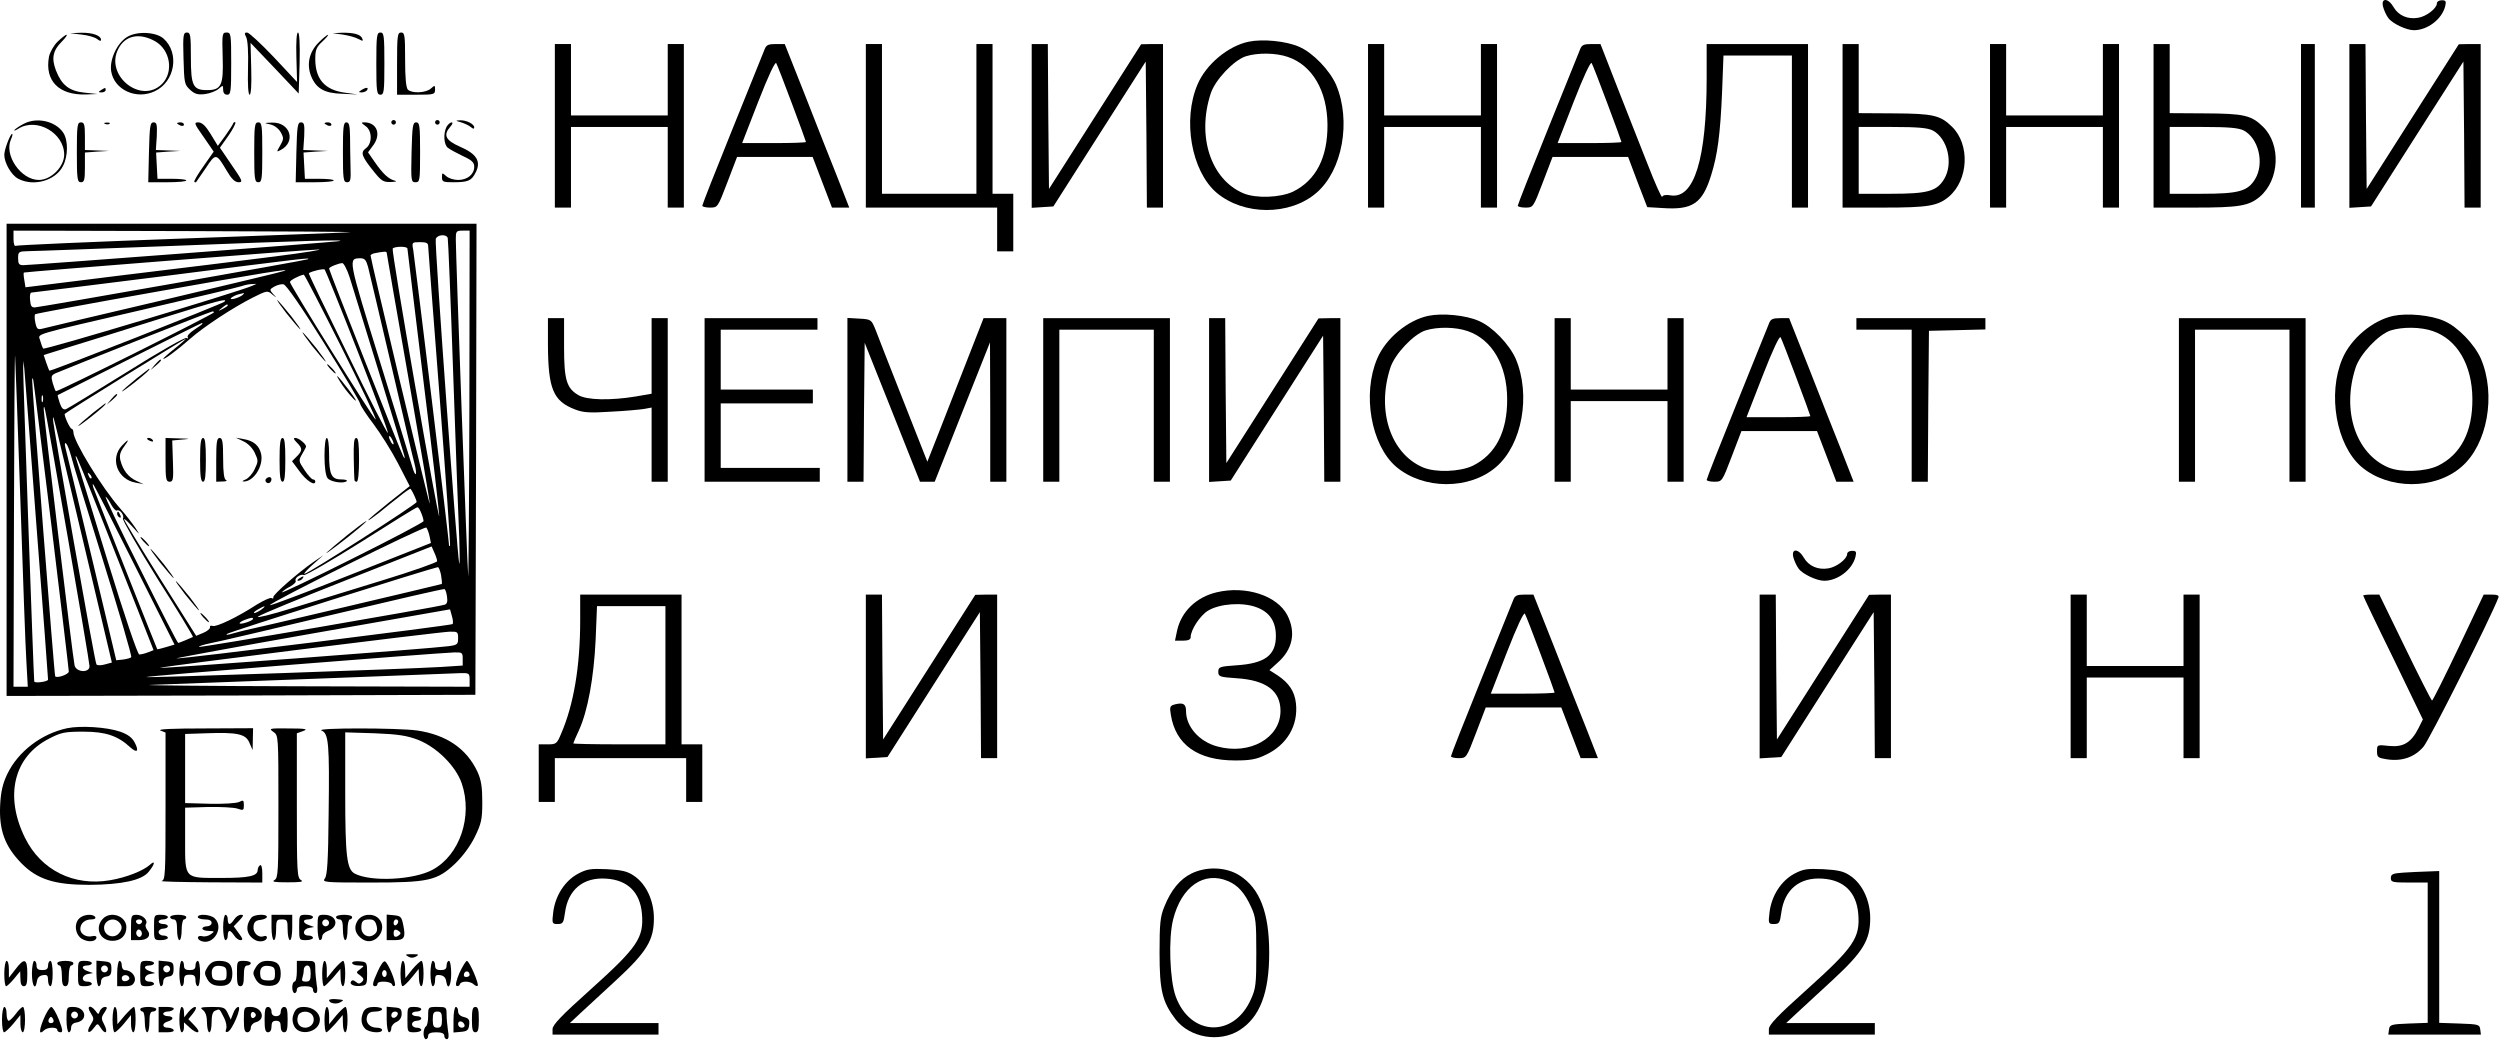 <svg width="1447" height="602" viewBox="0 0 1447 602" fill="none" xmlns="http://www.w3.org/2000/svg">
<path d="M1379.28 3.754C1379.82 5.887 1381.15 8.821 1382.35 10.421C1384.62 13.621 1392.88 17.487 1397.15 17.487C1405.02 17.487 1413.42 11.087 1415.28 3.621C1415.95 0.687 1415.68 0.154 1413.28 0.154C1411.68 0.154 1410.48 0.954 1410.48 1.887C1410.48 4.821 1404.48 9.487 1399.68 10.287C1393.55 11.354 1388.22 8.954 1385.42 4.154C1382.35 -1.179 1378.08 -1.446 1379.28 3.754Z" fill="black"/>
<path d="M47.282 20.021C51.015 20.421 55.149 21.621 56.349 22.687C57.682 23.754 58.482 23.887 58.482 23.087C58.482 20.554 53.549 18.821 46.882 18.954L40.482 19.221L47.282 20.021Z" fill="black"/>
<path d="M73.415 21.487C67.682 25.087 63.282 34.687 64.349 41.221C66.082 52.021 78.882 57.887 89.549 52.821C101.282 47.354 104.082 30.687 94.615 22.287C90.215 18.421 79.015 17.887 73.415 21.487ZM89.815 23.887C98.615 28.954 100.615 41.621 93.815 48.554C81.682 60.687 60.482 43.621 68.482 28.287C72.482 20.421 80.749 18.821 89.815 23.887Z" fill="black"/>
<path d="M106.215 33.754C106.615 48.154 106.749 48.954 110.082 52.021C112.882 54.554 114.615 54.954 118.882 54.421C121.682 54.021 125.149 52.687 126.615 51.354C129.015 49.221 129.149 49.221 129.149 51.887C129.149 53.754 129.949 54.821 131.549 54.821C133.549 54.821 133.815 53.087 133.815 36.821C133.815 19.754 133.682 18.821 131.149 18.821C128.615 18.821 128.482 19.621 128.882 32.954C129.415 49.487 128.082 52.154 119.815 52.154C111.682 52.154 110.482 49.621 110.482 33.087C110.482 20.421 110.215 18.821 108.215 18.821C106.082 18.821 105.815 20.287 106.215 33.754Z" fill="black"/>
<path d="M142.482 21.487C143.416 23.221 143.816 30.287 143.549 39.487C143.282 49.087 143.682 54.821 144.482 54.821C145.282 54.821 145.682 49.221 145.416 39.887L145.016 24.821L159.016 39.487L172.882 54.154L173.416 36.421C173.682 25.354 173.282 18.821 172.482 18.821C171.682 18.821 171.282 24.154 171.549 33.087L171.949 47.487L158.482 33.087C151.016 25.221 144.082 18.821 143.016 18.821C141.416 18.821 141.416 19.354 142.482 21.487Z" fill="black"/>
<path d="M198.482 20.021C201.815 20.554 205.815 21.621 207.415 22.554C209.949 23.887 210.349 23.887 209.682 22.287C208.749 19.887 204.749 18.821 197.815 18.954L192.482 19.221L198.482 20.021Z" fill="black"/>
<path d="M217.815 36.821C217.815 53.087 218.082 54.821 220.215 54.821C222.215 54.821 222.482 53.087 222.482 36.821C222.482 20.554 222.215 18.821 220.215 18.821C218.082 18.821 217.815 20.554 217.815 36.821Z" fill="black"/>
<path d="M229.815 36.821V54.821H240.882C251.149 54.821 251.815 54.687 251.815 51.887C251.815 49.221 251.682 49.221 249.415 51.221C246.482 53.887 238.349 54.154 236.082 51.887C235.015 50.821 234.482 44.954 234.482 34.554C234.482 20.421 234.215 18.821 232.215 18.821C230.082 18.821 229.815 20.554 229.815 36.821Z" fill="black"/>
<path d="M33.282 24.154C31.015 26.421 28.882 30.287 28.349 32.821C25.816 46.687 33.949 55.087 49.549 54.687L56.482 54.421L48.882 53.621C39.949 52.687 35.682 49.221 32.349 40.687C29.682 33.621 30.616 29.221 35.816 24.021C37.949 21.887 39.149 20.154 38.482 20.154C37.816 20.154 35.549 22.021 33.282 24.154Z" fill="black"/>
<path d="M184.482 24.554C179.015 30.021 177.415 36.954 179.949 43.754C182.882 51.221 187.682 54.021 198.215 54.287L207.149 54.687L199.415 53.621C187.949 52.021 182.482 45.754 182.482 34.154C182.482 28.821 183.149 27.221 186.615 24.021C188.882 21.887 190.349 20.154 189.815 20.154C189.282 20.154 186.882 22.154 184.482 24.554Z" fill="black"/>
<path d="M722.616 24.154C710.749 26.687 698.082 37.221 693.149 48.821C684.349 69.354 689.549 98.954 704.082 111.487C719.816 124.821 746.482 124.954 761.949 111.621C777.016 98.687 782.216 70.021 773.282 48.954C769.549 40.554 759.816 30.421 751.949 27.087C744.482 23.754 730.882 22.421 722.616 24.154ZM745.416 32.954C759.549 37.754 768.216 52.554 768.349 72.154C768.482 91.221 761.682 104.421 748.349 110.954C740.882 114.421 727.016 114.954 719.682 111.887C700.882 103.887 692.616 79.087 700.749 54.154C703.282 46.287 714.082 34.821 721.149 32.554C728.082 30.421 738.482 30.554 745.416 32.954Z" fill="black"/>
<path d="M321.149 72.821V120.154H325.816H330.482V96.821V73.487H358.482H386.482V96.821V120.154H391.149H395.816V72.821V25.487H391.149H386.482V46.154V66.821H358.482H330.482V46.154V25.487H325.816H321.149V72.821Z" fill="black"/>
<path d="M442.615 28.421C441.949 30.154 433.549 50.954 423.949 74.687C414.349 98.421 406.482 118.421 406.482 119.087C406.482 119.621 408.482 120.154 410.882 120.154C415.415 120.154 415.415 120.154 421.015 105.487L426.615 90.821H448.482H470.349L475.949 105.487L481.549 120.154H486.615H491.549L484.615 102.421C480.749 92.821 472.349 71.487 465.949 55.087L454.215 25.487H449.015C444.749 25.487 443.549 26.021 442.615 28.421ZM458.349 59.887C462.882 71.887 466.482 81.887 466.482 82.154C466.482 82.554 458.215 82.821 447.949 82.821H429.549L438.882 58.821C444.749 43.754 448.749 35.354 449.282 36.554C449.815 37.487 453.949 48.021 458.349 59.887Z" fill="black"/>
<path d="M501.149 72.821V120.154H539.149H577.149V132.821V145.487H581.816H586.482V128.821V112.154H580.482H574.482V68.821V25.487H569.816H565.149V68.821V112.154H537.816H510.482V68.821V25.487H505.816H501.149V72.821Z" fill="black"/>
<path d="M597.149 72.954V120.287L603.416 119.887L609.682 119.487L636.349 77.621L663.149 35.621L663.549 77.887L663.816 120.154H668.482H673.149V72.821V25.487H666.882L660.482 25.621L633.816 67.487L607.149 109.354L606.749 67.487L606.482 25.487H601.816H597.149V72.954Z" fill="black"/>
<path d="M791.815 72.821V120.154H796.482H801.149V96.821V73.487H829.149H857.149V96.821V120.154H861.815H866.482V72.821V25.487H861.815H857.149V46.154V66.821H829.149H801.149V46.154V25.487H796.482H791.815V72.821Z" fill="black"/>
<path d="M914.615 28.421C913.949 30.154 905.549 50.954 895.949 74.687C886.349 98.421 878.482 118.421 878.482 119.087C878.482 119.621 880.482 120.154 882.882 120.154C887.415 120.154 887.415 120.154 893.015 105.487L898.615 90.821H920.482H942.349L947.815 105.354L953.415 119.887L962.349 120.421C979.682 121.621 985.282 117.754 990.349 101.621C994.082 89.754 995.682 78.154 996.749 53.087L997.549 32.154H1017.42H1037.15V76.154V120.154H1041.82H1046.48V72.821V25.487H1017.15H987.815V45.087C987.815 92.021 980.615 115.221 967.015 113.087C964.215 112.554 962.482 112.954 962.082 113.887C961.815 114.821 957.949 106.154 953.549 94.821C949.015 83.487 941.149 63.221 935.815 49.754L926.349 25.487H921.015C916.749 25.487 915.549 26.021 914.615 28.421ZM930.349 59.887C934.882 71.887 938.482 81.887 938.482 82.154C938.482 82.554 930.215 82.821 919.949 82.821H901.549L910.882 58.821C916.749 43.754 920.749 35.354 921.282 36.554C921.815 37.487 925.949 48.021 930.349 59.887Z" fill="black"/>
<path d="M1066.48 72.821V120.154H1090.22C1115.95 120.154 1121.55 119.221 1127.95 113.887C1139.42 104.154 1140.35 83.621 1129.82 73.354C1123.02 66.687 1118.88 65.754 1096.22 65.621L1075.82 65.487V45.487V25.487H1071.15H1066.48V72.821ZM1118.62 75.487C1127.28 80.021 1130.75 94.554 1125.28 103.621C1121.02 110.687 1115.82 112.154 1094.62 112.154H1075.82V92.821V73.487H1095.15C1110.08 73.487 1115.55 74.021 1118.62 75.487Z" fill="black"/>
<path d="M1151.82 72.821V120.154H1156.48H1161.15V96.821V73.487H1189.15H1217.15V96.821V120.154H1221.82H1226.48V72.821V25.487H1221.82H1217.15V46.154V66.821H1189.15H1161.15V46.154V25.487H1156.48H1151.82V72.821Z" fill="black"/>
<path d="M1246.48 72.821V120.154H1270.22C1295.95 120.154 1301.55 119.221 1307.95 113.887C1319.42 104.154 1320.35 83.621 1309.82 73.354C1303.02 66.687 1298.88 65.754 1276.22 65.621L1255.82 65.487V45.487V25.487H1251.15H1246.48V72.821ZM1298.62 75.487C1307.28 80.021 1310.75 94.554 1305.28 103.621C1301.02 110.687 1295.82 112.154 1274.62 112.154H1255.82V92.821V73.487H1275.15C1290.08 73.487 1295.55 74.021 1298.62 75.487Z" fill="black"/>
<path d="M1331.82 72.821V120.154H1335.82H1339.82V72.821V25.487H1335.82H1331.82V72.821Z" fill="black"/>
<path d="M1359.82 72.954V120.287L1366.08 119.887L1372.35 119.487L1399.02 77.621L1425.82 35.621L1426.22 77.887L1426.48 120.154H1431.15H1435.82V72.821V25.487H1429.55L1423.15 25.621L1396.48 67.487L1369.82 109.354L1369.42 67.487L1369.15 25.487H1364.48H1359.82V72.954Z" fill="black"/>
<path d="M58.482 52.154C56.749 53.221 56.882 53.487 58.882 53.487C60.082 53.487 61.149 52.821 61.149 52.154C61.149 50.554 61.015 50.554 58.482 52.154Z" fill="black"/>
<path d="M209.149 52.154C207.415 53.221 207.415 53.487 209.415 53.487C210.615 53.487 212.082 52.821 212.482 52.154C213.549 50.421 211.815 50.421 209.149 52.154Z" fill="black"/>
<path d="M13.815 71.621C11.682 72.687 9.282 74.287 8.482 75.087C7.815 76.021 8.749 75.621 10.749 74.421C21.282 67.887 37.149 76.954 37.149 89.487C37.149 96.554 29.549 104.154 22.482 104.154C12.082 104.154 2.215 89.754 6.349 80.687C7.149 78.954 7.415 77.487 7.015 77.487C5.949 77.487 2.482 86.554 2.482 89.621C2.482 94.287 6.615 101.487 10.615 103.487C19.549 108.154 32.215 104.554 36.482 96.021C39.415 90.421 39.549 81.221 36.615 76.821C32.215 70.154 21.415 67.621 13.815 71.621Z" fill="black"/>
<path d="M226.482 70.821C226.482 71.487 227.149 72.154 227.815 72.154C228.615 72.154 229.149 71.487 229.149 70.821C229.149 70.021 228.615 69.487 227.815 69.487C227.149 69.487 226.482 70.021 226.482 70.821Z" fill="black"/>
<path d="M251.815 70.821C251.815 71.487 252.482 72.154 253.149 72.154C253.949 72.154 254.482 71.487 254.482 70.821C254.482 70.021 253.949 69.487 253.149 69.487C252.482 69.487 251.815 70.021 251.815 70.821Z" fill="black"/>
<path d="M266.882 70.821C269.015 71.487 271.549 72.687 272.615 73.621C273.815 74.687 274.482 74.687 274.482 73.754C274.482 71.754 269.949 69.487 266.215 69.621C263.415 69.754 263.549 69.887 266.882 70.821Z" fill="black"/>
<path d="M44.482 88.154C44.482 103.754 44.749 105.487 46.882 105.487C48.749 105.487 49.149 104.154 49.149 96.954V88.287L56.215 87.754L63.149 87.354L56.215 87.087L49.149 86.821V78.821C49.149 72.154 48.749 70.821 46.882 70.821C44.749 70.821 44.482 72.554 44.482 88.154Z" fill="black"/>
<path d="M60.882 71.754C61.815 72.154 63.015 72.021 63.415 71.621C63.949 71.221 63.149 70.821 61.682 70.954C60.215 70.954 59.815 71.354 60.882 71.754Z" fill="black"/>
<path d="M86.215 88.154L85.815 105.487H96.882C102.882 105.487 107.815 105.087 107.815 104.421C107.815 103.887 104.082 103.487 99.549 103.487H91.149L90.749 95.887L90.349 88.287L97.415 87.754L104.482 87.354L97.415 87.087L90.215 86.821L90.749 78.821C91.015 72.021 90.749 70.821 88.882 70.821C86.882 70.821 86.615 72.954 86.215 88.154Z" fill="black"/>
<path d="M102.482 71.354C102.482 71.621 103.415 72.154 104.482 72.687C105.549 73.087 106.482 72.821 106.482 72.154C106.482 71.354 105.549 70.821 104.482 70.821C103.415 70.821 102.482 71.087 102.482 71.354Z" fill="black"/>
<path d="M117.815 79.221L123.682 87.754L117.815 96.154C114.482 100.821 112.082 104.954 112.482 105.221C112.882 105.621 113.282 105.621 113.549 105.354C113.815 105.087 116.215 101.354 119.149 97.221C124.882 88.554 125.149 88.554 131.149 98.687C133.949 103.487 135.949 105.487 138.082 105.487C140.749 105.487 140.349 104.554 134.082 95.487L127.282 85.487L132.215 78.554C134.882 74.687 136.615 71.221 136.215 70.821C135.815 70.421 135.149 70.821 134.882 71.621C134.615 72.421 132.482 75.621 130.215 78.821L126.082 84.421L121.949 77.621C119.015 72.821 117.015 70.954 114.882 70.821C112.082 70.821 112.349 71.487 117.815 79.221Z" fill="black"/>
<path d="M147.149 88.154C147.149 103.754 147.416 105.487 149.549 105.487C151.549 105.487 151.816 103.754 151.816 88.154C151.816 72.554 151.549 70.821 149.549 70.821C147.416 70.821 147.149 72.554 147.149 88.154Z" fill="black"/>
<path d="M156.482 72.021C158.749 72.554 161.149 74.287 162.482 76.554C164.349 79.887 164.216 80.554 162.216 84.154C159.949 88.021 159.949 88.154 162.482 86.821C171.549 82.021 167.949 70.687 157.549 70.954C152.749 71.087 152.616 71.221 156.482 72.021Z" fill="black"/>
<path d="M171.549 88.154L171.149 105.487H182.216C188.216 105.487 193.149 105.087 193.149 104.421C193.149 103.887 189.416 103.487 184.882 103.487H176.482L176.082 95.887L175.682 88.287L182.749 87.754L189.816 87.354L182.749 87.087L175.549 86.821L176.082 78.821C176.349 72.021 176.082 70.821 174.216 70.821C172.216 70.821 171.949 72.954 171.549 88.154Z" fill="black"/>
<path d="M187.815 71.354C187.815 71.621 188.749 72.154 189.815 72.687C190.882 73.087 191.815 72.821 191.815 72.154C191.815 71.354 190.882 70.821 189.815 70.821C188.749 70.821 187.815 71.087 187.815 71.354Z" fill="black"/>
<path d="M198.482 88.154C198.482 103.754 198.749 105.487 200.882 105.487C202.882 105.487 203.149 104.287 202.882 96.421C202.749 91.487 202.615 83.754 202.615 79.087C202.482 72.687 202.082 70.821 200.482 70.821C198.749 70.821 198.482 73.621 198.482 88.154Z" fill="black"/>
<path d="M211.549 72.954C215.549 75.621 215.549 83.221 211.682 85.887C208.482 88.287 209.282 90.554 216.749 99.754C220.749 104.687 221.949 105.487 226.215 105.354C229.149 105.221 230.082 104.954 228.482 104.554C224.882 103.621 221.549 100.554 216.882 93.754L213.015 88.154L215.682 84.554C220.882 78.021 218.349 70.821 210.882 70.821C208.882 70.821 209.015 71.087 211.549 72.954Z" fill="black"/>
<path d="M238.215 88.154C237.815 104.687 237.949 105.487 240.482 105.487C243.015 105.487 243.149 104.554 243.149 88.154C243.149 72.687 242.882 70.821 240.882 70.821C238.882 70.821 238.615 72.954 238.215 88.154Z" fill="black"/>
<path d="M258.482 73.354C256.482 77.221 256.882 83.621 259.149 85.487C260.349 86.421 264.215 88.554 267.815 90.287C273.149 92.687 274.482 94.021 274.482 96.554C274.482 100.954 270.482 104.154 265.149 104.154C262.749 104.154 259.549 103.221 258.215 101.887C255.949 99.887 255.815 99.887 255.815 102.554C255.815 105.221 256.482 105.487 262.349 105.487C270.882 105.487 272.882 104.687 275.282 99.887C278.615 93.487 275.949 89.087 266.349 84.954C257.815 81.221 256.349 78.154 260.749 73.221C261.949 71.887 262.215 70.821 261.415 70.821C260.615 70.821 259.282 72.021 258.482 73.354Z" fill="black"/>
<path d="M3.815 266.154V402.821L139.549 402.554L275.149 402.154L275.549 265.754L275.815 129.487H139.815H3.815V266.154ZM202.482 134.421C199.149 134.687 154.615 136.287 103.282 138.154C52.082 140.021 9.682 141.887 9.015 142.287C8.349 142.687 7.815 140.821 7.815 138.287V133.487L108.215 133.754C163.282 133.887 205.815 134.154 202.482 134.421ZM271.682 235.087C271.549 291.087 271.149 335.354 271.015 333.487C270.482 330.154 263.815 147.487 263.815 138.421C263.815 133.887 264.082 133.487 267.815 133.487H271.815L271.682 235.087ZM259.149 137.754C259.415 138.687 260.882 174.554 262.349 217.487C263.815 260.421 265.415 302.687 265.815 311.487C266.082 320.287 266.215 326.821 265.815 326.154C264.749 323.487 251.415 140.421 252.215 138.287C253.149 135.754 258.349 135.354 259.149 137.754ZM195.815 139.621C191.282 140.287 17.282 153.487 13.415 153.487C11.015 153.487 10.482 152.687 10.482 149.487C10.482 145.621 10.749 145.487 16.882 145.354C20.349 145.354 58.215 143.887 101.149 142.287C174.349 139.354 203.549 138.554 195.815 139.621ZM247.815 142.421C247.815 143.754 250.882 183.221 254.482 230.021C258.082 276.954 260.749 315.621 260.482 316.021C260.082 316.287 259.815 315.754 259.815 314.687C259.815 312.154 240.082 150.154 239.149 144.421C238.349 140.287 238.482 140.154 243.149 140.154C246.749 140.154 247.815 140.687 247.815 142.421ZM235.815 143.887C235.815 144.421 240.082 179.087 245.149 220.954C250.349 262.687 254.349 297.621 254.215 298.687C253.949 299.754 247.682 265.621 240.215 222.821C232.749 180.021 226.882 144.554 227.282 143.887C228.215 142.554 235.815 142.421 235.815 143.887ZM159.149 148.421C142.349 150.554 102.882 155.487 71.549 159.221L14.749 166.287L14.082 162.154C13.682 160.021 13.549 158.021 13.815 157.754C14.215 157.354 178.349 144.421 184.482 144.421C187.415 144.421 176.082 146.287 159.149 148.421ZM223.815 146.287C223.815 146.821 229.549 179.621 236.482 219.221C243.415 258.821 249.015 291.487 248.749 291.621C248.349 292.021 214.482 149.887 214.482 147.887C214.482 147.354 215.815 146.687 217.549 146.421C222.482 145.487 223.815 145.487 223.815 146.287ZM178.349 150.021C177.815 150.554 25.682 177.354 20.482 177.887C18.349 178.154 17.682 177.221 17.415 173.754C17.149 171.487 17.415 169.487 18.082 169.354C18.615 169.354 53.949 164.954 96.482 159.621C177.149 149.354 179.282 149.087 178.349 150.021ZM213.015 154.421C213.682 157.221 219.815 182.821 226.482 211.487C233.149 240.021 239.149 265.754 239.949 268.554C240.749 271.487 241.015 274.021 240.615 274.421C240.349 274.821 239.415 273.087 238.749 270.554C238.082 268.154 229.549 240.421 219.815 208.954C201.149 148.687 201.415 149.621 208.749 149.487C211.015 149.487 211.949 150.554 213.015 154.421ZM202.349 160.421C205.682 170.954 233.015 259.887 233.949 263.487C234.482 265.621 234.349 265.754 233.415 264.154C232.082 262.021 190.482 156.687 190.482 155.487C190.482 154.554 195.815 152.421 198.082 152.287C198.882 152.154 200.882 155.887 202.349 160.421ZM207.015 203.354C217.015 228.954 224.882 250.154 224.482 250.554C224.082 250.954 213.549 230.421 201.149 204.821C188.615 179.354 178.482 158.421 178.749 158.154C180.215 156.954 187.282 155.354 187.949 156.021C188.349 156.421 197.015 177.754 207.015 203.354ZM164.482 156.821C163.815 157.221 132.882 164.554 95.815 173.354C58.749 182.021 26.882 189.621 24.882 190.154C21.815 190.954 21.282 190.554 20.482 186.821C19.949 184.554 19.949 182.287 20.349 181.887C20.749 181.487 52.349 175.621 90.749 168.821C152.882 157.754 169.015 155.221 164.482 156.821ZM197.549 200.821C209.015 223.887 218.082 242.821 217.415 242.821C216.349 242.687 167.815 164.954 167.815 163.221C167.815 162.287 172.749 159.621 175.815 158.954C176.215 158.821 185.949 177.754 197.549 200.821ZM145.815 165.487C138.349 168.821 25.815 202.687 25.015 201.754C24.615 201.221 23.815 199.221 23.282 197.221C22.349 192.821 15.682 194.821 84.482 178.821C113.149 172.154 137.949 166.287 139.815 165.621C141.682 164.954 144.349 164.421 145.815 164.421L148.482 164.287L145.815 165.487ZM187.282 198.154C198.749 216.421 208.349 232.554 208.482 233.754C208.749 234.954 212.215 240.287 216.215 245.487C220.215 250.821 226.615 260.954 230.349 268.154L237.149 281.354L225.149 290.821C218.482 296.154 213.149 300.687 213.149 301.087C213.149 301.487 215.949 299.487 219.549 296.687C223.015 293.887 228.349 289.487 231.549 287.087C234.615 284.554 237.415 282.687 237.682 282.954C238.749 284.287 241.149 289.487 241.149 290.554C241.149 291.887 178.082 332.154 176.215 332.154C175.549 332.154 177.815 329.621 181.149 326.687L187.149 321.354L181.682 325.087C172.615 331.354 157.815 344.287 158.215 345.621C158.349 346.421 157.949 346.687 157.149 346.154C156.482 345.754 152.615 347.487 148.482 350.021C137.415 357.221 125.149 363.087 123.015 362.287C121.949 361.887 121.282 362.287 121.549 363.087C121.682 363.887 119.949 365.354 117.682 366.287L113.549 368.021L92.615 334.821C81.149 316.554 71.815 301.087 71.815 300.554C71.815 299.887 73.949 301.887 76.615 304.821C81.282 310.021 81.282 310.021 78.349 305.487C76.615 302.954 72.749 297.887 69.549 294.287C59.149 282.554 42.482 255.354 42.482 250.154C42.482 249.087 41.949 248.154 41.415 248.154C40.482 248.154 36.749 240.021 37.549 239.487C39.949 237.487 106.749 196.154 107.415 196.154C107.815 196.154 105.149 198.554 101.282 201.621C97.549 204.554 94.482 207.354 94.482 207.621C94.482 208.687 102.749 202.554 109.815 196.287C117.949 189.087 134.882 178.021 146.215 172.287C154.482 168.154 154.882 168.021 157.549 170.421C160.482 172.687 160.482 172.687 158.082 170.154C155.949 167.754 155.949 167.487 158.749 165.887C160.482 164.954 162.882 164.287 164.082 164.554C165.549 164.687 174.482 177.621 187.282 198.154ZM140.482 170.687C138.482 172.421 132.215 174.154 133.815 172.421C134.615 171.754 136.349 170.821 137.815 170.421C139.282 170.021 140.749 169.754 141.149 169.621C141.415 169.621 141.149 170.021 140.482 170.687ZM129.815 174.687C128.215 176.021 29.015 215.221 28.615 214.554C28.349 214.287 27.549 212.154 26.749 209.887L25.282 205.487L40.215 200.821C48.482 198.287 71.415 191.221 91.149 184.954C126.882 173.754 132.215 172.421 129.815 174.687ZM131.815 176.821C131.815 177.087 130.482 178.021 128.882 178.821C125.949 180.287 125.949 180.154 128.349 178.287C131.149 176.021 131.815 175.754 131.815 176.821ZM123.815 180.821C123.815 181.754 33.015 227.087 32.349 226.421C31.949 226.154 31.149 223.887 30.482 221.621C29.415 217.887 29.682 217.221 32.215 216.021C37.949 213.487 121.815 180.287 122.882 180.287C123.415 180.154 123.815 180.421 123.815 180.821ZM117.149 187.354C117.149 187.621 115.015 189.221 112.482 190.821C109.949 192.421 108.215 194.421 108.615 195.087C109.149 196.021 108.882 196.154 107.949 195.621C107.149 195.087 92.482 203.354 73.415 215.354C55.149 226.687 39.282 236.421 38.215 236.821C36.749 237.354 35.682 236.421 34.615 233.354C33.815 230.954 33.282 228.954 33.415 228.687C33.815 228.421 116.349 186.954 116.882 186.954C117.015 186.821 117.149 187.087 117.149 187.354ZM11.815 290.154C13.282 333.354 14.749 375.221 15.282 383.087L16.082 397.487H11.949H7.815L8.082 299.087C8.215 245.087 8.482 203.221 8.749 206.154C8.882 209.087 10.349 246.821 11.815 290.154ZM21.149 304.954C24.882 352.687 27.815 392.554 27.815 393.354C27.815 394.554 19.949 395.621 19.815 394.421C19.415 391.087 13.282 216.821 13.415 213.487L13.549 208.821L14.082 213.487C14.349 216.021 17.549 257.221 21.149 304.954ZM29.815 304.554C35.282 349.754 39.815 387.621 39.815 388.687C39.815 390.287 33.149 392.687 31.949 391.487C31.415 390.954 18.482 223.621 18.615 220.154C18.749 218.421 18.882 218.421 19.282 220.154C19.549 221.221 24.215 259.221 29.815 304.554ZM24.749 232.421C24.349 233.354 24.082 232.687 24.082 230.821C24.082 228.954 24.349 228.287 24.749 229.087C25.015 230.021 25.015 231.621 24.749 232.421ZM39.149 310.554C46.082 350.421 51.815 384.154 51.815 385.621C51.815 389.621 44.082 389.221 43.149 385.087C42.082 380.287 25.149 239.354 25.282 236.687C25.549 232.687 25.682 233.621 39.149 310.554ZM48.349 314.154L64.749 383.487L60.749 384.554C58.615 385.221 56.349 385.221 55.815 384.554C54.882 383.487 30.349 244.687 30.615 242.154C30.882 240.287 30.215 237.621 48.349 314.154ZM227.815 256.821C227.815 257.487 227.149 257.221 226.482 256.154C225.815 255.087 225.149 253.487 225.149 252.821C225.149 252.021 225.815 252.421 226.482 253.487C227.149 254.554 227.815 256.021 227.815 256.821ZM41.015 263.487C41.682 266.421 50.082 293.754 59.549 324.154C69.015 354.554 76.482 379.887 75.949 380.421C75.549 380.821 73.415 381.487 71.149 381.754L67.282 382.154L53.149 322.821C45.415 290.154 38.482 261.621 37.949 259.487C37.282 256.821 37.415 255.887 38.349 256.821C39.015 257.487 40.215 260.554 41.015 263.487ZM57.815 297.487C64.882 315.487 74.882 340.554 79.815 353.221L88.882 376.287L85.549 377.621C83.815 378.287 81.549 378.821 80.615 378.821C79.682 378.821 72.349 357.354 61.815 323.087C52.482 292.554 44.482 266.554 44.082 265.487C43.682 264.421 43.682 263.754 44.082 264.154C44.615 264.554 50.749 279.487 57.815 297.487ZM52.882 276.821C52.482 277.221 51.682 276.554 51.282 275.221C50.482 273.354 50.615 273.221 51.949 274.421C52.882 275.354 53.282 276.421 52.882 276.821ZM77.682 326.687L101.015 373.087L96.082 374.554C93.415 375.354 91.149 375.887 91.015 375.754C90.749 375.487 60.482 299.087 54.349 283.087C53.682 281.487 53.549 280.154 53.815 280.154C54.215 280.154 64.882 301.087 77.682 326.687ZM64.482 292.287C65.682 294.421 67.149 295.887 67.682 295.487C69.282 294.554 72.215 298.421 71.149 300.154C70.749 300.821 79.682 316.554 91.149 334.954C102.749 353.221 111.949 368.421 111.682 368.687C110.615 369.221 103.682 372.154 103.149 372.154C102.749 372.154 92.882 352.954 81.149 329.354C69.282 305.887 60.349 286.954 61.149 287.487C61.815 287.887 63.415 290.154 64.482 292.287ZM243.815 296.954C244.615 298.821 245.149 300.821 245.149 301.621C245.149 302.287 226.482 312.154 203.682 323.487C180.882 334.954 162.615 343.621 163.149 342.821C163.549 342.154 165.815 340.554 167.949 339.487C170.082 338.287 171.549 336.821 171.149 336.287C170.215 334.687 173.815 332.021 175.949 332.821C177.015 333.087 191.949 324.421 209.149 313.621C226.349 302.687 240.882 293.621 241.549 293.621C242.082 293.487 243.149 295.087 243.815 296.954ZM248.615 310.287L249.415 314.287L203.149 332.554C177.682 342.687 156.482 350.687 156.215 350.287C155.149 349.221 245.682 304.287 246.749 305.354C247.282 305.887 248.082 308.021 248.615 310.287ZM253.015 324.821C253.149 325.487 238.882 330.554 221.415 335.887C204.082 341.221 180.215 348.554 168.615 352.154C157.015 355.754 148.215 357.887 149.282 356.954C150.349 355.887 173.415 346.421 200.482 335.754L249.815 316.287L251.415 319.887C252.349 321.887 253.015 324.021 253.015 324.821ZM255.282 332.821C255.682 335.487 255.949 337.754 255.682 338.021C255.149 338.287 147.815 363.621 141.815 364.821C140.349 365.087 137.149 366.021 134.615 366.687C132.082 367.487 130.615 367.621 131.282 366.954C132.215 365.887 250.082 328.687 253.415 328.287C253.949 328.154 254.749 330.287 255.282 332.821ZM258.749 345.487C259.149 348.287 258.749 349.621 257.282 350.021C251.949 351.621 116.615 374.821 115.282 374.421C114.482 374.154 117.415 373.221 121.815 372.287C126.215 371.487 158.349 363.887 193.149 355.621C227.949 347.354 256.882 340.687 257.282 340.954C257.815 341.221 258.482 343.221 258.749 345.487ZM151.282 352.821C149.815 353.887 147.949 354.821 147.282 354.821C146.482 354.687 147.282 353.887 149.149 352.821C153.415 350.287 154.482 350.421 151.282 352.821ZM261.949 361.221C261.015 362.021 103.815 381.621 102.082 381.087C101.415 380.954 136.882 374.421 180.749 366.687L260.482 352.687L261.549 356.554C262.215 358.687 262.349 360.821 261.949 361.221ZM146.482 358.154C146.482 359.221 139.549 361.621 138.749 360.821C138.349 360.554 139.549 359.621 141.282 358.954C145.015 357.487 146.482 357.221 146.482 358.154ZM265.149 369.354C265.149 372.954 264.749 373.354 259.549 374.021C249.949 375.354 92.882 387.087 92.482 386.554C91.815 386.021 253.149 365.887 260.215 365.621C264.882 365.487 265.149 365.754 265.149 369.354ZM267.815 381.354V385.221L255.549 386.021C236.215 387.221 85.015 392.421 84.482 391.887C83.949 391.354 251.682 378.021 262.882 377.621C267.549 377.487 267.815 377.754 267.815 381.354ZM271.815 393.487V397.487L173.549 397.221C119.415 397.087 80.615 396.687 87.149 396.421C120.349 395.221 261.282 389.887 266.215 389.621C271.549 389.487 271.815 389.621 271.815 393.487Z" fill="black"/>
<path d="M165.816 181.354C169.416 185.887 173.016 190.021 173.682 190.554C174.482 190.954 172.082 187.621 168.482 182.954C164.882 178.421 161.282 174.287 160.616 173.754C159.816 173.354 162.216 176.687 165.816 181.354Z" fill="black"/>
<path d="M180.482 200.021C184.082 204.554 187.682 208.687 188.349 209.221C189.149 209.621 186.749 206.287 183.149 201.621C179.549 197.087 175.949 192.954 175.282 192.421C174.482 192.021 176.882 195.354 180.482 200.021Z" fill="black"/>
<path d="M89.682 211.087L87.149 214.154L90.216 211.621C93.016 209.221 93.816 208.154 92.749 208.154C92.482 208.154 91.149 209.487 89.682 211.087Z" fill="black"/>
<path d="M191.149 213.487C192.482 214.954 193.815 216.154 194.215 216.154C194.615 216.154 193.815 214.954 192.482 213.487C191.149 212.021 189.815 210.821 189.415 210.821C189.015 210.821 189.815 212.021 191.149 213.487Z" fill="black"/>
<path d="M79.149 218.954C69.016 227.221 67.415 229.487 76.882 222.154C84.216 216.421 87.549 213.354 86.216 213.487C85.949 213.621 82.882 216.021 79.149 218.954Z" fill="black"/>
<path d="M198.349 223.221C200.482 226.287 203.682 230.021 205.282 231.487C207.015 232.954 205.415 230.421 201.949 225.754C194.749 216.287 192.749 214.821 198.349 223.221Z" fill="black"/>
<path d="M64.349 231.087L61.815 234.154L64.882 231.621C66.482 230.154 67.815 228.821 67.815 228.554C67.815 227.487 66.749 228.287 64.349 231.087Z" fill="black"/>
<path d="M53.815 238.954C43.682 247.221 42.082 249.487 51.549 242.154C58.882 236.421 62.215 233.354 60.882 233.487C60.615 233.621 57.549 236.021 53.815 238.954Z" fill="black"/>
<path d="M85.149 254.021C85.149 254.287 86.082 254.954 87.282 255.354C88.349 255.754 88.882 255.621 88.482 254.821C87.682 253.487 85.149 252.954 85.149 254.021Z" fill="black"/>
<path d="M95.815 266.154C95.815 277.354 96.082 278.821 98.215 278.821C100.215 278.821 100.482 277.487 100.082 266.954L99.682 254.954L105.415 254.421C110.482 254.021 110.349 253.887 103.549 253.754L95.815 253.487V266.154Z" fill="black"/>
<path d="M115.815 266.154C115.815 275.354 116.215 278.821 117.549 278.821C118.749 278.821 119.149 275.354 119.149 266.154C119.149 256.954 118.749 253.487 117.549 253.487C116.215 253.487 115.815 256.954 115.815 266.154Z" fill="black"/>
<path d="M125.149 266.154V278.821L128.882 278.687C130.882 278.687 131.682 278.287 130.882 277.887C129.682 277.487 129.149 273.621 129.149 265.354C129.149 255.754 128.749 253.487 127.149 253.487C125.549 253.487 125.149 255.754 125.149 266.154Z" fill="black"/>
<path d="M140.749 255.354C143.415 256.554 146.082 259.221 147.415 262.021C149.549 266.554 149.549 267.087 147.415 271.487C146.215 274.154 143.815 276.821 142.215 277.487C140.482 278.154 139.949 278.687 140.882 278.687C146.749 278.954 152.615 269.754 151.149 262.821C150.082 257.887 146.749 255.087 141.015 254.154L136.482 253.354L140.749 255.354Z" fill="black"/>
<path d="M161.815 266.154C161.815 275.354 162.215 278.821 163.549 278.821C164.749 278.821 165.149 275.354 165.149 266.154C165.149 256.954 164.749 253.487 163.549 253.487C162.215 253.487 161.815 256.954 161.815 266.154Z" fill="black"/>
<path d="M171.816 256.154C175.149 259.487 175.149 260.821 171.816 264.154L169.016 266.954L173.282 272.687C177.149 278.154 182.482 281.621 182.482 278.687C182.482 278.021 181.949 277.487 181.149 277.487C180.482 277.487 178.216 275.087 176.216 272.021C172.749 266.821 172.749 266.554 174.882 262.821C176.082 260.821 177.149 258.821 177.149 258.421C177.149 256.954 172.882 253.487 171.016 253.487C169.682 253.487 169.816 254.154 171.816 256.154Z" fill="black"/>
<path d="M187.815 263.887C187.815 270.287 188.482 275.221 189.549 276.687C191.149 278.954 199.015 280.154 200.749 278.421C201.149 277.887 199.682 277.487 197.415 277.487C191.815 277.487 190.482 274.554 190.482 262.954C190.482 257.487 189.949 253.487 189.149 253.487C188.349 253.487 187.815 257.887 187.815 263.887Z" fill="black"/>
<path d="M204.749 265.087C204.882 271.621 205.015 277.221 205.149 277.754C205.149 278.421 205.815 278.821 206.482 278.821C207.282 278.821 207.815 273.754 207.815 266.154C207.815 256.954 207.415 253.487 206.215 253.487C204.882 253.487 204.615 256.554 204.749 265.087Z" fill="black"/>
<path d="M70.482 258.021C63.549 265.621 67.949 277.487 78.482 279.354L83.149 280.287L78.882 278.287C74.215 276.154 71.149 272.154 69.682 266.421C69.015 263.621 69.549 261.621 71.682 258.687C75.149 254.021 74.615 253.621 70.482 258.021Z" fill="black"/>
<path d="M153.816 277.354C153.016 278.821 155.016 280.421 156.349 279.221C157.549 278.021 157.282 276.154 155.949 276.154C155.149 276.154 154.349 276.687 153.816 277.354Z" fill="black"/>
<path d="M201.149 309.621C195.682 314.021 190.215 318.687 189.149 319.754C186.882 322.154 200.749 311.621 207.815 305.621C216.082 298.554 211.549 301.354 201.149 309.621Z" fill="black"/>
<path d="M83.149 313.487C84.482 314.954 85.815 316.154 86.215 316.154C86.615 316.154 85.815 314.954 84.482 313.487C83.149 312.021 81.815 310.821 81.415 310.821C81.015 310.821 81.815 312.021 83.149 313.487Z" fill="black"/>
<path d="M92.482 325.354C96.082 329.887 99.682 334.021 100.349 334.554C101.149 334.954 98.749 331.621 95.149 326.954C91.549 322.421 87.949 318.287 87.282 317.754C86.482 317.354 88.882 320.687 92.482 325.354Z" fill="black"/>
<path d="M107.149 344.021C110.749 348.554 114.349 352.687 115.015 353.221C115.815 353.621 113.415 350.287 109.815 345.621C106.215 341.087 102.615 336.954 101.949 336.421C101.149 336.021 103.549 339.354 107.149 344.021Z" fill="black"/>
<path d="M117.815 357.487C119.149 358.954 120.482 360.154 120.882 360.154C121.282 360.154 120.482 358.954 119.149 357.487C117.815 356.021 116.482 354.821 116.082 354.821C115.682 354.821 116.482 356.021 117.815 357.487Z" fill="black"/>
<path d="M67.815 297.354C67.815 298.154 68.349 299.087 69.149 299.487C69.949 299.887 70.082 299.354 69.682 298.287C68.749 295.887 67.815 295.487 67.815 297.354Z" fill="black"/>
<path d="M173.149 334.821C171.949 335.621 171.815 336.154 172.749 336.154C173.549 336.154 174.749 335.487 175.149 334.821C176.215 333.221 175.682 333.221 173.149 334.821Z" fill="black"/>
<path d="M826.616 182.821C814.749 185.354 802.082 195.887 797.149 207.487C788.349 228.021 793.549 257.621 808.082 270.154C823.816 283.487 850.482 283.621 865.949 270.287C881.016 257.354 886.216 228.687 877.282 207.621C873.549 199.221 863.816 189.087 855.949 185.754C848.482 182.421 834.882 181.087 826.616 182.821ZM849.416 191.621C863.549 196.421 872.216 211.221 872.349 230.821C872.482 249.887 865.682 263.087 852.349 269.621C844.882 273.087 831.016 273.621 823.682 270.554C804.882 262.554 796.616 237.754 804.749 212.821C807.282 204.954 818.082 193.487 825.149 191.221C832.082 189.087 842.482 189.221 849.416 191.621Z" fill="black"/>
<path d="M1385.28 182.821C1373.42 185.354 1360.75 195.887 1355.82 207.487C1347.02 228.021 1352.22 257.621 1366.75 270.154C1382.48 283.487 1409.15 283.621 1424.62 270.287C1439.68 257.354 1444.88 228.687 1435.95 207.621C1432.22 199.221 1422.48 189.087 1414.62 185.754C1407.15 182.421 1393.55 181.087 1385.28 182.821ZM1408.08 191.621C1422.22 196.421 1430.88 211.221 1431.02 230.821C1431.15 249.887 1424.35 263.087 1411.02 269.621C1403.55 273.087 1389.68 273.621 1382.35 270.554C1363.55 262.554 1355.28 237.754 1363.42 212.821C1365.95 204.954 1376.75 193.487 1383.82 191.221C1390.75 189.087 1401.15 189.221 1408.08 191.621Z" fill="black"/>
<path d="M317.149 199.754C317.282 225.087 320.216 232.154 332.749 236.954C337.416 238.821 341.282 239.087 353.549 238.287C361.682 237.887 370.482 237.087 372.882 236.687L377.149 235.887V257.354V278.821H381.816H386.482V231.487V184.154H381.816H377.149V206.021V227.887L367.949 229.487C353.282 231.887 339.682 231.621 334.749 228.687C327.949 224.687 326.482 219.887 326.482 200.954V184.154H321.816H317.149V199.754Z" fill="black"/>
<path d="M407.815 231.487V278.821H441.149H474.482V274.821V270.821H445.815H417.149V252.154V233.487H443.815H470.482V229.487V225.487H443.815H417.149V208.154V190.821H445.149H473.149V187.487V184.154H440.482H407.815V231.487Z" fill="black"/>
<path d="M490.482 231.354V278.821H495.149H499.815L500.082 238.554L500.482 198.421L516.482 238.554L532.482 278.821H536.749H541.015L557.015 238.421L573.015 198.154L573.149 238.421V278.821H577.815H582.482V231.487V184.154H575.949H569.282L558.482 211.754C552.482 227.087 545.149 245.754 542.215 253.354L536.749 267.221L522.882 232.021C515.282 212.687 507.949 194.154 506.749 190.821C504.349 184.954 504.215 184.821 497.415 184.421L490.482 184.021V231.354Z" fill="black"/>
<path d="M603.815 231.487V278.821H608.482H613.149V234.821V190.821H640.482H667.815V234.821V278.821H672.482H677.149V231.487V184.154H640.482H603.815V231.487Z" fill="black"/>
<path d="M699.815 231.621V278.954L706.082 278.554L712.349 278.154L739.015 236.287L765.815 194.287L766.215 236.554L766.482 278.821H771.149H775.815V231.487V184.154H769.549L763.149 184.287L736.482 226.154L709.815 268.021L709.415 226.154L709.149 184.154H704.482H699.815V231.621Z" fill="black"/>
<path d="M899.815 231.487V278.821H904.482H909.149V255.487V232.154H937.149H965.149V255.487V278.821H969.815H974.482V231.487V184.154H969.815H965.149V204.821V225.487H937.149H909.149V204.821V184.154H904.482H899.815V231.487Z" fill="black"/>
<path d="M1023.95 187.087C1023.28 188.821 1014.88 209.621 1005.28 233.354C995.682 257.087 987.815 277.087 987.815 277.754C987.815 278.287 989.815 278.821 992.215 278.821C996.749 278.821 996.749 278.821 1002.35 264.154L1007.95 249.487H1029.82H1051.68L1057.28 264.154L1062.88 278.821H1067.95H1072.88L1065.95 261.087C1062.08 251.487 1053.68 230.154 1047.28 213.754L1035.55 184.154H1030.35C1026.08 184.154 1024.88 184.687 1023.95 187.087ZM1039.68 218.554C1044.22 230.554 1047.82 240.554 1047.82 240.821C1047.82 241.221 1039.55 241.487 1029.28 241.487H1010.88L1020.22 217.487C1026.08 202.421 1030.08 194.021 1030.62 195.221C1031.15 196.154 1035.28 206.687 1039.68 218.554Z" fill="black"/>
<path d="M1074.48 187.487V190.821H1090.48H1106.48V234.821V278.821H1111.15H1115.82L1116.08 235.087L1116.48 191.487L1132.88 191.087L1149.15 190.687V187.487V184.154H1111.82H1074.48V187.487Z" fill="black"/>
<path d="M1261.15 231.487V278.821H1265.82H1270.48V234.821V190.821H1297.82H1325.15V234.821V278.821H1329.82H1334.48V231.487V184.154H1297.82H1261.15V231.487Z" fill="black"/>
<path d="M1037.95 322.421C1038.48 324.554 1039.82 327.487 1041.02 329.087C1043.28 332.287 1051.55 336.154 1055.82 336.154C1063.68 336.154 1072.08 329.754 1073.95 322.287C1074.62 319.354 1074.35 318.821 1071.95 318.821C1070.35 318.821 1069.15 319.621 1069.15 320.554C1069.15 323.487 1063.15 328.154 1058.35 328.954C1052.22 330.021 1046.88 327.621 1044.08 322.821C1041.02 317.487 1036.75 317.221 1037.95 322.421Z" fill="black"/>
<path d="M704.215 342.821C692.349 345.621 683.682 354.021 681.282 365.087L680.082 370.821H684.615C687.815 370.821 689.149 370.154 689.149 368.821C689.149 364.554 694.615 356.287 699.149 353.487C705.949 349.354 719.149 348.421 727.282 351.487C734.882 354.287 738.482 359.754 738.482 368.154C738.482 379.354 732.082 384.021 715.549 385.087C705.949 385.754 705.149 386.021 705.149 388.821C705.149 391.621 705.949 391.887 715.549 392.554C732.882 393.621 741.149 399.887 741.149 411.487C741.149 427.221 723.282 437.221 704.482 432.021C694.082 429.221 686.482 420.554 686.482 411.621C686.482 407.487 684.882 406.554 680.349 407.621C677.149 408.421 676.882 408.954 677.682 413.754C680.482 431.087 693.282 440.154 715.015 440.154C723.549 440.154 727.282 439.487 732.482 436.954C744.882 431.221 751.549 419.887 750.082 406.954C749.282 400.154 746.082 395.354 739.549 390.954L734.749 387.887L739.282 383.754C748.215 376.021 750.215 366.154 745.149 356.154C739.282 344.687 721.015 338.821 704.215 342.821Z" fill="black"/>
<path d="M335.815 359.087C335.815 385.487 332.082 407.754 324.882 424.421C322.349 430.554 321.949 430.821 317.015 430.821H311.815V447.487V464.154H316.482H321.149V451.487V438.821H359.149H397.149V451.487V464.154H401.815H406.482V447.487V430.821H400.482H394.482V387.487V344.154H365.149H335.815V359.087ZM385.149 390.821V430.821H358.482C343.815 430.821 331.815 430.554 331.815 430.287C331.815 430.021 333.282 426.554 335.149 422.554C340.215 411.354 343.682 392.421 344.749 370.421L345.549 350.821H365.415H385.149V390.821Z" fill="black"/>
<path d="M501.149 391.621V438.954L507.416 438.554L513.682 438.154L540.349 396.287L567.149 354.287L567.549 396.554L567.816 438.821H572.482H577.149V391.487V344.154H570.882L564.482 344.287L537.816 386.154L511.149 428.021L510.749 386.154L510.482 344.154H505.816H501.149V391.621Z" fill="black"/>
<path d="M875.949 347.087C875.282 348.821 866.882 369.621 857.282 393.354C847.682 417.087 839.815 437.087 839.815 437.754C839.815 438.287 841.815 438.821 844.215 438.821C848.749 438.821 848.749 438.821 854.349 424.154L859.949 409.487H881.815H903.682L909.282 424.154L914.882 438.821H919.949H924.882L917.949 421.087C914.082 411.487 905.682 390.154 899.282 373.754L887.549 344.154H882.349C878.082 344.154 876.882 344.687 875.949 347.087ZM891.682 378.554C896.215 390.554 899.815 400.554 899.815 400.821C899.815 401.221 891.549 401.487 881.282 401.487H862.882L872.215 377.487C878.082 362.421 882.082 354.021 882.615 355.221C883.149 356.154 887.282 366.687 891.682 378.554Z" fill="black"/>
<path d="M1018.48 391.621V438.954L1024.75 438.554L1031.02 438.154L1057.68 396.287L1084.48 354.287L1084.88 396.554L1085.15 438.821H1089.82H1094.48V391.487V344.154H1088.22L1081.82 344.287L1055.15 386.154L1028.48 428.021L1028.08 386.154L1027.82 344.154H1023.15H1018.48V391.621Z" fill="black"/>
<path d="M1198.48 391.487V438.821H1203.15H1207.82V415.487V392.154H1235.82H1263.82V415.487V438.821H1268.48H1273.15V391.487V344.154H1268.48H1263.82V364.821V385.487H1235.82H1207.82V364.821V344.154H1203.15H1198.48V391.487Z" fill="black"/>
<path d="M1367.82 344.687C1367.82 345.087 1375.55 361.354 1385.15 380.821L1402.35 416.421L1399.82 421.487C1395.55 429.887 1391.02 432.554 1382.88 431.754C1375.82 430.954 1375.82 431.087 1375.82 434.821C1375.82 438.287 1376.35 438.687 1381.55 439.487C1390.22 440.821 1397.55 438.287 1402.75 432.154C1406.08 428.287 1441.68 357.487 1446.08 345.887C1446.62 344.687 1445.42 344.154 1442.22 344.154H1437.55L1423.02 374.821C1415.02 391.621 1408.08 405.487 1407.68 405.487C1407.28 405.487 1400.22 391.621 1392.08 374.821L1377.15 344.154H1372.48C1369.95 344.154 1367.82 344.421 1367.82 344.687Z" fill="black"/>
<path d="M38.882 421.487C23.949 424.687 10.482 434.954 4.215 448.021C1.549 453.621 0.482 458.154 0.082 466.154C-0.585 480.421 2.749 489.754 12.349 499.621C21.549 508.954 31.415 512.154 51.682 512.154C70.615 512.021 82.215 509.487 86.082 504.554C89.682 500.154 90.082 497.487 86.749 500.554C82.882 504.021 73.149 507.887 63.682 509.487C42.615 513.087 23.682 503.621 14.482 484.954C2.482 460.687 7.949 437.887 28.482 427.487C35.415 423.887 37.549 423.487 48.349 423.487C61.149 423.487 68.215 425.887 75.415 432.554C79.415 436.154 80.615 434.821 77.949 429.754C76.482 426.954 74.082 425.087 69.549 423.487C61.815 420.821 46.615 419.887 38.882 421.487Z" fill="black"/>
<path d="M92.882 422.821L95.815 424.021V466.687C95.815 506.154 95.682 509.354 93.549 509.887C92.215 510.287 104.749 510.554 121.549 510.687L151.815 510.821V505.354C151.815 502.154 151.282 500.287 150.482 500.821C149.815 501.221 149.149 502.554 149.149 503.487C149.149 507.087 144.082 508.154 128.215 508.154C106.349 508.154 107.149 509.087 107.149 485.887V467.487L120.349 467.087C127.682 466.954 135.282 467.354 137.415 468.021C140.882 469.221 141.149 469.087 141.149 466.021C141.149 463.087 140.749 462.954 138.482 464.154C136.882 464.954 129.815 465.354 121.549 465.221L107.149 464.821V444.821V424.821L119.149 424.421C137.549 423.754 142.215 424.821 144.349 429.887L146.215 434.154L146.349 427.754L146.482 421.487L118.215 421.621C99.815 421.621 90.882 422.021 92.882 422.821Z" fill="black"/>
<path d="M158.216 423.621C161.149 425.621 161.149 425.754 161.149 466.821C161.149 504.687 161.016 508.154 158.882 509.354C157.016 510.421 159.016 510.687 166.482 510.687C173.949 510.687 175.949 510.421 174.216 509.354C171.949 508.154 171.816 504.687 171.816 466.154V424.421L175.549 423.087C178.482 422.021 176.882 421.621 167.149 421.621C155.949 421.487 155.416 421.621 158.216 423.621Z" fill="black"/>
<path d="M186.082 422.821C190.215 424.554 190.749 430.154 190.215 470.954C189.949 498.554 189.415 506.954 187.949 508.554C186.349 510.687 188.215 510.821 214.082 510.821C248.215 510.821 252.882 509.754 263.415 499.887C267.815 495.621 272.215 489.754 274.882 484.287C278.615 476.554 279.149 474.287 279.149 464.154C279.149 455.487 278.482 451.354 276.349 446.687C270.082 433.354 258.482 425.354 241.549 422.821C230.082 421.221 181.949 421.221 186.082 422.821ZM241.815 428.154C252.749 432.421 263.815 443.354 267.282 453.487C273.682 472.421 266.215 494.821 250.482 503.354C239.549 509.354 214.615 510.554 205.282 505.621C200.749 503.087 199.815 495.754 199.815 458.954V423.887L216.882 424.421C230.349 424.954 235.415 425.754 241.815 428.154Z" fill="black"/>
<path d="M334.482 505.754C326.882 509.887 321.415 518.421 320.215 527.887C319.415 534.554 319.549 534.821 322.749 534.821C325.815 534.821 326.215 534.154 327.015 528.287C328.749 514.954 337.549 507.621 350.882 508.554C363.282 509.354 370.482 516.421 371.549 528.821C372.749 542.821 369.015 548.287 341.549 572.954C325.015 587.754 319.815 593.221 319.815 595.621V598.821H350.482H381.149V595.487V592.154H355.549H329.815L335.949 586.421C339.282 583.354 348.615 574.687 356.749 567.221C374.349 550.954 378.482 544.154 378.482 531.487C378.482 521.221 373.949 511.621 367.015 506.954C363.149 504.287 360.215 503.621 351.415 503.087C341.815 502.687 339.815 502.954 334.482 505.754Z" fill="black"/>
<path d="M689.549 505.621C683.016 508.821 677.816 515.087 673.949 524.687C671.549 530.554 671.149 534.287 671.149 551.487C671.149 573.354 672.749 579.887 680.349 589.887C688.616 600.687 705.816 603.621 717.416 596.287C729.149 588.821 734.616 574.821 734.616 551.487C734.616 528.154 729.149 514.154 717.416 506.687C709.682 501.754 698.216 501.354 689.549 505.621ZM710.882 510.021C716.482 512.421 720.349 516.687 724.082 524.821C726.882 530.821 727.149 533.487 727.149 551.487C727.149 569.754 726.882 572.154 723.949 578.554C713.949 600.821 688.882 599.754 680.482 576.687C677.016 566.954 676.216 543.087 679.016 532.154C683.816 513.087 696.882 504.021 710.882 510.021Z" fill="black"/>
<path d="M1038.48 505.754C1030.88 509.887 1025.42 518.421 1024.22 527.887C1023.42 534.554 1023.55 534.821 1026.75 534.821C1029.82 534.821 1030.22 534.154 1031.02 528.287C1032.75 514.954 1041.55 507.621 1054.88 508.554C1067.28 509.354 1074.48 516.421 1075.55 528.821C1076.75 542.821 1073.02 548.287 1045.55 572.954C1029.02 587.754 1023.82 593.221 1023.82 595.621V598.821H1054.48H1085.15V595.487V592.154H1059.55H1033.82L1039.95 586.421C1043.28 583.354 1052.62 574.687 1060.75 567.221C1078.35 550.954 1082.48 544.154 1082.48 531.487C1082.48 521.221 1077.95 511.621 1071.02 506.954C1067.15 504.287 1064.22 503.621 1055.42 503.087C1045.82 502.687 1043.82 502.954 1038.48 505.754Z" fill="black"/>
<path d="M1390.88 505.087C1384.88 505.487 1383.82 506.021 1383.82 508.287C1383.82 510.554 1384.75 510.821 1394.48 510.821H1405.15V551.487V592.021L1394.22 592.421C1383.95 592.821 1383.15 593.087 1382.75 595.887L1382.35 598.821H1409.15H1435.95L1435.55 595.754C1435.15 592.954 1434.48 592.821 1423.55 592.421L1411.82 592.021V548.154V504.154L1404.88 504.421C1401.02 504.554 1394.62 504.821 1390.88 505.087Z" fill="black"/>
<path d="M45.815 531.621C42.482 534.954 43.682 541.754 48.082 543.754C51.682 545.621 55.815 544.821 55.815 542.554C55.815 541.754 54.749 541.487 53.282 541.887C49.949 542.687 46.482 540.554 46.482 537.754C46.482 534.421 49.149 532.154 52.882 532.154C54.615 532.154 55.549 531.621 55.149 530.821C53.815 528.687 48.215 529.221 45.815 531.621Z" fill="black"/>
<path d="M59.415 531.887C54.615 537.221 57.949 544.554 65.149 544.554C69.949 544.554 73.149 541.487 73.149 536.687C73.149 530.154 63.949 526.954 59.415 531.887ZM68.882 533.754C71.015 535.887 70.882 538.154 68.482 540.554C65.949 543.087 61.549 542.021 60.482 538.554C58.882 533.621 65.149 530.021 68.882 533.754Z" fill="black"/>
<path d="M75.815 536.821V544.154H80.482C85.682 544.154 87.815 541.354 85.149 538.154C84.349 537.087 83.949 535.621 84.482 534.821C85.815 532.687 82.615 529.487 79.015 529.487C76.082 529.487 75.815 530.021 75.815 536.821ZM82.215 533.621C81.949 534.421 81.149 534.954 80.482 534.954C79.815 534.954 79.015 534.421 78.749 533.621C78.482 532.821 79.282 532.154 80.482 532.154C81.682 532.154 82.482 532.821 82.215 533.621ZM81.815 541.487C81.149 542.554 80.349 542.554 79.549 541.754C78.749 540.954 78.615 539.621 79.149 538.821C79.815 537.754 80.615 537.754 81.415 538.554C82.215 539.354 82.349 540.687 81.815 541.487Z" fill="black"/>
<path d="M89.149 536.821C89.149 544.021 89.149 544.154 93.149 544.154C95.416 544.154 97.149 543.487 97.149 542.821C97.149 542.021 95.949 541.487 94.482 541.487C93.016 541.487 91.816 540.554 91.816 539.487C91.816 538.421 93.016 537.487 94.482 537.487C95.949 537.487 97.149 536.821 97.149 536.154C97.149 535.354 95.949 534.821 94.482 534.821C93.016 534.821 91.816 534.154 91.816 533.487C91.816 532.687 93.016 532.154 94.482 532.154C95.949 532.154 97.149 531.487 97.149 530.821C97.149 530.021 95.416 529.487 93.149 529.487C89.149 529.487 89.149 529.621 89.149 536.821Z" fill="black"/>
<path d="M98.482 530.821C98.482 531.487 99.415 532.154 100.482 532.154C101.949 532.154 102.482 533.754 102.482 538.154C102.482 541.487 103.149 544.154 103.815 544.154C104.615 544.154 105.149 541.487 105.149 538.154C105.149 534.821 105.815 532.154 106.482 532.154C107.282 532.154 107.815 531.487 107.815 530.821C107.815 530.021 105.682 529.487 103.149 529.487C100.615 529.487 98.482 530.021 98.482 530.821Z" fill="black"/>
<path d="M114.482 530.821C114.482 531.487 116.349 532.154 118.482 532.154C121.149 532.154 122.482 532.821 122.482 534.154C122.482 535.221 121.282 536.154 119.815 536.154C118.349 536.154 117.149 536.687 117.149 537.487C117.149 538.154 118.749 538.821 120.882 538.821C124.215 538.954 124.349 539.087 122.082 540.687C120.749 541.754 118.482 542.287 117.149 541.887C114.082 541.087 113.549 543.487 116.482 544.687C123.549 547.354 129.815 536.954 124.349 531.621C122.082 529.221 114.482 528.687 114.482 530.821Z" fill="black"/>
<path d="M129.149 536.821C129.149 540.821 129.816 544.154 130.482 544.154C131.282 544.154 131.816 542.954 131.816 541.487C131.816 540.021 132.216 538.821 132.882 538.821C133.416 538.821 134.616 540.021 135.549 541.487C136.482 542.954 138.082 544.154 139.149 544.154C140.749 544.154 140.616 543.354 138.216 540.154L135.282 536.154L138.482 532.821C141.016 530.021 141.282 529.487 139.416 529.487C138.216 529.487 136.482 530.687 135.549 532.154C134.616 533.621 133.416 534.821 132.882 534.821C132.216 534.821 131.816 533.621 131.816 532.154C131.816 530.687 131.282 529.487 130.482 529.487C129.816 529.487 129.149 532.821 129.149 536.821Z" fill="black"/>
<path d="M145.549 531.087C141.682 536.021 142.616 541.354 147.816 544.154C150.482 545.621 154.482 544.687 154.482 542.554C154.482 541.754 153.682 541.487 152.616 541.887C149.549 543.087 146.216 539.754 146.749 536.021C147.016 533.621 148.082 532.687 150.882 532.421C152.882 532.154 154.482 531.354 154.482 530.687C154.482 528.821 147.016 529.221 145.549 531.087Z" fill="black"/>
<path d="M157.149 536.821C157.149 540.821 157.816 544.154 158.482 544.154C159.282 544.154 159.816 541.487 159.816 538.154C159.816 532.687 160.082 532.154 163.149 532.154C166.216 532.154 166.482 532.687 166.482 538.154C166.482 541.487 167.149 544.154 167.816 544.154C168.616 544.154 169.149 540.821 169.149 536.821V529.487H163.149H157.149V536.821Z" fill="black"/>
<path d="M173.149 536.821C173.149 544.021 173.149 544.154 177.149 544.154C179.416 544.154 181.149 543.487 181.149 542.821C181.149 542.021 179.949 541.487 178.482 541.487C174.882 541.487 175.149 537.754 178.882 537.087L181.816 536.554L178.882 535.487C175.149 534.287 174.882 532.154 178.482 532.154C179.949 532.154 181.149 531.487 181.149 530.821C181.149 530.021 179.416 529.487 177.149 529.487C173.149 529.487 173.149 529.621 173.149 536.821Z" fill="black"/>
<path d="M183.815 536.821C183.815 540.821 184.482 544.154 185.149 544.154C185.949 544.154 186.482 543.221 186.482 542.154C186.482 540.954 187.949 539.487 189.815 538.821C196.615 536.287 195.015 529.487 187.682 529.487C183.949 529.487 183.815 529.621 183.815 536.821ZM190.482 534.154C190.482 535.221 189.549 536.154 188.482 536.154C187.415 536.154 186.482 535.221 186.482 534.154C186.482 533.087 187.415 532.154 188.482 532.154C189.549 532.154 190.482 533.087 190.482 534.154Z" fill="black"/>
<path d="M194.482 530.821C194.482 531.487 195.415 532.154 196.482 532.154C197.949 532.154 198.482 533.754 198.482 538.154C198.482 541.487 199.149 544.154 199.815 544.154C200.615 544.154 201.149 541.487 201.149 538.154C201.149 534.821 201.815 532.154 202.482 532.154C203.282 532.154 203.815 531.487 203.815 530.821C203.815 530.021 201.682 529.487 199.149 529.487C196.615 529.487 194.482 530.021 194.482 530.821Z" fill="black"/>
<path d="M207.016 532.821C204.482 536.687 205.549 540.821 209.816 543.621C216.882 548.287 225.149 537.754 219.149 531.621C215.816 528.287 209.549 528.954 207.016 532.821ZM217.949 535.754C218.616 538.287 218.216 539.754 216.482 540.954C213.282 543.354 209.149 541.087 209.149 536.954C209.149 533.087 210.082 532.154 213.949 532.154C216.216 532.154 217.282 533.087 217.949 535.754Z" fill="black"/>
<path d="M223.815 536.687V544.154H228.482C234.082 544.154 234.882 542.554 233.415 535.487C232.482 530.687 231.949 530.154 228.082 529.754L223.815 529.354V536.687ZM230.482 533.354C230.482 534.154 229.949 535.087 229.149 535.487C228.482 535.887 227.815 535.354 227.815 534.287C227.815 533.087 228.482 532.154 229.149 532.154C229.949 532.154 230.482 532.687 230.482 533.354ZM231.815 540.154C231.815 540.687 230.882 541.487 229.815 542.021C228.482 542.554 227.815 541.887 227.815 540.154C227.815 538.421 228.482 537.754 229.815 538.287C230.882 538.821 231.815 539.621 231.815 540.154Z" fill="black"/>
<path d="M236.216 553.621C237.682 554.554 239.282 554.554 240.882 553.621C242.749 552.421 242.349 552.287 238.482 552.287C234.616 552.287 234.216 552.421 236.216 553.621Z" fill="black"/>
<path d="M2.482 563.487C2.482 567.487 2.882 570.821 3.549 570.821C4.082 570.821 6.082 568.954 8.082 566.554L11.682 562.154L11.815 566.421C11.815 569.487 12.482 570.821 13.815 570.821C15.415 570.821 15.815 569.087 15.815 563.487C15.815 554.687 14.082 554.154 8.882 561.087L5.149 565.887V561.087C5.149 558.287 4.615 556.154 3.815 556.154C3.149 556.154 2.482 559.487 2.482 563.487Z" fill="black"/>
<path d="M18.482 563.487C18.482 570.687 20.482 573.754 21.415 567.754C21.682 565.887 22.882 564.687 24.882 564.421C27.282 564.021 27.815 564.554 27.815 567.354C27.815 569.221 28.482 570.821 29.149 570.821C29.949 570.821 30.482 567.487 30.482 563.487C30.482 559.487 29.949 556.154 29.149 556.154C28.482 556.154 27.815 557.354 27.815 558.821C27.815 560.821 26.882 561.487 24.482 561.487C22.082 561.487 21.149 560.821 21.149 558.821C21.149 557.354 20.615 556.154 19.815 556.154C19.149 556.154 18.482 559.487 18.482 563.487Z" fill="black"/>
<path d="M33.149 557.487C33.149 558.154 33.816 558.821 34.482 558.821C35.282 558.821 35.816 561.487 35.816 564.821C35.816 569.221 36.349 570.821 37.816 570.821C39.282 570.821 39.816 569.221 39.816 564.821C39.816 561.487 40.482 558.821 41.149 558.821C41.949 558.821 42.482 558.154 42.482 557.487C42.482 556.687 40.349 556.154 37.816 556.154C35.282 556.154 33.149 556.687 33.149 557.487Z" fill="black"/>
<path d="M45.149 563.487C45.149 570.687 45.149 570.821 49.149 570.821C51.416 570.821 53.149 570.154 53.149 569.487C53.149 568.687 51.949 568.154 50.482 568.154C46.882 568.154 47.149 564.421 50.882 563.754L53.816 563.221L50.882 562.154C47.149 560.954 46.882 558.821 50.482 558.821C51.949 558.821 53.149 558.154 53.149 557.487C53.149 556.687 51.416 556.154 49.149 556.154C45.149 556.154 45.149 556.287 45.149 563.487Z" fill="black"/>
<path d="M55.815 563.354C55.815 567.487 56.482 570.821 57.149 570.821C57.949 570.821 58.482 569.621 58.482 568.287C58.482 566.554 59.549 565.487 61.549 565.221C63.815 564.954 64.482 563.887 64.482 560.821C64.482 557.221 63.949 556.821 60.215 556.421L55.815 556.021V563.354ZM62.482 560.821C62.482 561.887 61.549 562.821 60.482 562.821C59.415 562.821 58.482 561.887 58.482 560.821C58.482 559.754 59.415 558.821 60.482 558.821C61.549 558.821 62.482 559.754 62.482 560.821Z" fill="black"/>
<path d="M67.815 563.487V570.821H72.349C75.949 570.821 77.149 570.154 77.949 567.887C78.882 564.954 75.815 561.487 72.215 561.487C71.282 561.487 70.482 560.287 70.482 558.821C70.482 557.354 69.949 556.154 69.149 556.154C68.482 556.154 67.815 559.487 67.815 563.487ZM74.882 566.154C75.015 566.821 74.082 567.621 72.882 567.887C71.415 568.154 70.482 567.487 70.482 566.154C70.482 563.887 74.482 563.754 74.882 566.154Z" fill="black"/>
<path d="M81.149 563.487C81.149 570.687 81.149 570.821 85.149 570.821C87.416 570.821 89.149 570.154 89.149 569.487C89.149 568.687 87.949 568.154 86.482 568.154C82.882 568.154 83.149 564.421 86.882 563.754L89.816 563.221L86.882 562.154C83.149 560.954 82.882 558.821 86.482 558.821C87.949 558.821 89.149 558.154 89.149 557.487C89.149 556.687 87.416 556.154 85.149 556.154C81.149 556.154 81.149 556.287 81.149 563.487Z" fill="black"/>
<path d="M91.815 563.354C91.815 567.487 92.482 570.821 93.149 570.821C93.949 570.821 94.482 569.621 94.482 568.287C94.482 566.554 95.549 565.487 97.549 565.221C99.815 564.954 100.482 563.887 100.482 560.821C100.482 557.221 99.949 556.821 96.215 556.421L91.815 556.021V563.354ZM98.482 560.821C98.482 561.887 97.549 562.821 96.482 562.821C95.415 562.821 94.482 561.887 94.482 560.821C94.482 559.754 95.415 558.821 96.482 558.821C97.549 558.821 98.482 559.754 98.482 560.821Z" fill="black"/>
<path d="M103.815 563.487C103.815 567.487 104.482 570.821 105.149 570.821C105.949 570.821 106.482 569.354 106.482 567.487C106.482 564.821 107.149 564.154 109.815 564.154C112.482 564.154 113.149 564.821 113.149 567.487C113.149 569.354 113.815 570.821 114.482 570.821C115.282 570.821 115.815 567.487 115.815 563.487C115.815 559.487 115.282 556.154 114.482 556.154C113.815 556.154 113.149 557.354 113.149 558.821C113.149 560.821 112.215 561.487 109.815 561.487C107.415 561.487 106.482 560.821 106.482 558.821C106.482 557.354 105.949 556.154 105.149 556.154C104.482 556.154 103.815 559.487 103.815 563.487Z" fill="black"/>
<path d="M120.215 559.621C118.215 562.821 118.215 563.487 119.949 566.687C121.282 569.087 123.149 570.287 126.215 570.554C131.949 571.087 134.482 568.954 134.482 563.621C134.482 558.154 132.349 556.154 126.882 556.154C123.682 556.154 121.949 557.087 120.215 559.621ZM131.149 563.487C131.149 567.087 130.749 567.487 127.149 567.487C124.349 567.487 123.015 566.821 122.749 565.087C121.949 560.687 123.549 558.554 127.415 559.087C130.615 559.487 131.149 560.154 131.149 563.487Z" fill="black"/>
<path d="M137.149 563.487C137.149 569.087 137.549 570.821 139.149 570.821C140.616 570.821 141.149 569.221 141.149 564.821C141.149 560.421 141.682 558.821 143.149 558.821C144.216 558.821 145.149 558.154 145.149 557.487C145.149 556.687 143.416 556.154 141.149 556.154C137.149 556.154 137.149 556.287 137.149 563.487Z" fill="black"/>
<path d="M148.215 559.621C146.215 562.821 146.215 563.487 147.949 566.687C149.282 569.087 151.149 570.287 154.215 570.554C159.949 571.087 162.482 568.954 162.482 563.621C162.482 558.154 160.349 556.154 154.882 556.154C151.682 556.154 149.949 557.087 148.215 559.621ZM159.149 563.487C159.149 567.087 158.749 567.487 155.149 567.487C152.349 567.487 151.015 566.821 150.749 565.087C149.949 560.687 151.549 558.554 155.415 559.087C158.615 559.487 159.149 560.154 159.149 563.487Z" fill="black"/>
<path d="M171.816 562.154C171.816 565.487 171.282 568.154 170.482 568.154C169.816 568.154 169.149 569.621 169.149 571.487C169.149 573.354 169.816 574.821 170.482 574.821C171.282 574.821 171.816 573.887 171.816 572.821C171.816 571.487 173.282 570.821 176.482 570.821C179.682 570.821 181.149 571.487 181.149 572.821C181.149 573.887 181.816 574.821 182.616 574.821C183.682 574.821 183.949 573.087 183.282 569.754C182.882 567.087 182.482 562.821 182.482 560.421C182.482 556.287 182.216 556.154 177.149 556.154H171.816V562.154ZM179.816 563.487C179.816 567.354 179.282 568.154 177.016 568.154C175.016 568.154 174.482 567.621 175.016 566.021C175.416 564.821 175.816 562.821 175.816 561.354C175.816 560.021 176.749 558.821 177.816 558.821C179.149 558.821 179.816 560.287 179.816 563.487Z" fill="black"/>
<path d="M186.482 563.487C186.482 567.487 186.882 570.821 187.549 570.821C188.082 570.821 190.349 568.554 192.749 565.887L197.015 560.821L197.149 565.754C197.149 568.554 197.815 570.821 198.482 570.821C199.282 570.821 199.815 567.487 199.815 563.487C199.815 559.487 199.282 556.154 198.615 556.154C197.949 556.154 195.549 558.421 193.282 561.087L189.149 566.154V561.087C189.149 558.421 188.615 556.154 187.815 556.154C187.149 556.154 186.482 559.487 186.482 563.487Z" fill="black"/>
<path d="M203.816 557.354C203.816 558.154 205.416 558.821 207.549 558.821C211.016 558.954 211.016 558.954 208.616 560.821C205.949 562.821 205.949 562.821 208.616 564.687C210.616 566.287 210.749 566.954 209.549 568.287C208.216 569.487 207.549 569.621 205.949 568.287C204.616 567.221 203.816 567.087 203.149 568.154C202.082 569.887 205.282 571.221 209.416 570.554C212.216 570.154 212.482 569.487 212.482 563.487C212.482 556.954 212.349 556.821 208.216 556.421C205.682 556.154 203.816 556.554 203.816 557.354Z" fill="black"/>
<path d="M218.615 562.287C215.415 569.221 215.282 570.821 217.149 570.821C217.949 570.821 218.482 570.154 218.482 569.487C218.482 567.487 226.215 567.887 226.882 569.754C227.149 570.687 227.949 571.087 228.482 570.554C229.682 569.354 224.615 557.087 222.749 556.421C221.949 556.154 220.082 558.821 218.615 562.287ZM223.815 563.487C223.815 564.554 223.282 565.487 222.482 565.487C221.815 565.487 221.149 564.554 221.149 563.487C221.149 562.421 221.815 561.487 222.482 561.487C223.282 561.487 223.815 562.421 223.815 563.487Z" fill="black"/>
<path d="M231.815 563.487C231.815 567.487 232.349 570.821 233.015 570.821C233.682 570.821 236.082 568.554 238.349 565.754L242.349 560.821L242.482 565.754C242.482 568.554 243.149 570.821 243.815 570.821C244.615 570.821 245.149 567.487 245.149 563.487C245.149 559.487 244.615 556.154 243.949 556.154C243.282 556.154 240.882 558.421 238.615 561.087L234.615 566.154L234.482 561.087C234.482 558.421 233.949 556.154 233.149 556.154C232.482 556.154 231.815 559.487 231.815 563.487Z" fill="black"/>
<path d="M249.149 563.487C249.149 567.487 249.816 570.821 250.482 570.821C251.282 570.821 251.816 569.221 251.816 567.354C251.816 564.554 252.349 564.021 254.882 564.421C256.749 564.687 257.949 565.887 258.216 567.754C259.149 573.754 261.149 570.687 261.149 563.487C261.149 559.487 260.616 556.154 259.816 556.154C259.149 556.154 258.482 557.354 258.482 558.821C258.482 560.821 257.549 561.487 255.149 561.487C252.749 561.487 251.816 560.821 251.816 558.821C251.816 557.354 251.282 556.154 250.482 556.154C249.816 556.154 249.149 559.487 249.149 563.487Z" fill="black"/>
<path d="M265.949 563.087C264.082 567.487 263.415 570.421 264.349 570.687C265.015 570.954 265.949 570.554 266.215 569.621C266.882 567.621 272.215 567.754 274.215 569.754C275.015 570.554 276.082 570.954 276.482 570.554C277.415 569.621 271.682 556.154 270.215 556.154C269.682 556.154 267.682 559.354 265.949 563.087ZM271.815 564.287C271.815 564.954 270.882 565.487 269.815 565.487C268.615 565.487 268.215 564.687 268.615 563.487C269.415 561.487 271.815 562.021 271.815 564.287Z" fill="black"/>
<path d="M190.482 578.954C190.482 580.687 194.749 581.487 196.882 580.154C199.415 578.821 199.282 578.687 194.215 578.287C192.082 578.154 190.482 578.421 190.482 578.954Z" fill="black"/>
<path d="M1.149 590.154C1.149 594.154 1.682 597.487 2.349 597.487C3.016 597.487 5.416 595.221 7.682 592.554L11.816 587.487V592.554C11.816 595.221 12.482 597.487 13.149 597.487C13.949 597.487 14.482 594.154 14.482 590.154C14.482 586.154 13.949 582.821 13.282 582.821C12.616 582.821 10.749 584.554 9.149 586.821C7.549 588.954 5.682 590.821 5.016 590.821C4.349 590.821 3.816 588.954 3.816 586.821C3.816 584.554 3.282 582.821 2.482 582.821C1.816 582.821 1.149 586.154 1.149 590.154Z" fill="black"/>
<path d="M25.282 589.754C22.482 596.554 22.482 599.354 25.415 596.421C27.415 594.421 33.148 594.287 33.148 596.154C33.148 596.821 33.949 597.487 35.015 597.487C36.482 597.487 36.349 596.021 34.082 590.154C32.482 586.154 30.482 582.821 29.682 582.821C28.882 582.821 26.882 585.887 25.282 589.754ZM30.349 592.021C28.349 592.687 27.415 591.221 28.482 589.487C29.282 588.287 29.815 588.287 30.615 589.621C31.282 590.687 31.148 591.621 30.349 592.021Z" fill="black"/>
<path d="M38.482 590.154C38.482 594.154 39.149 597.487 39.815 597.487C40.615 597.487 41.149 596.287 41.149 594.954C41.149 593.354 42.215 592.154 43.949 591.887C51.282 590.821 49.815 582.821 42.349 582.821C38.615 582.821 38.482 582.954 38.482 590.154ZM45.149 587.487C45.149 588.554 44.215 589.487 43.149 589.487C42.082 589.487 41.149 588.554 41.149 587.487C41.149 586.421 42.082 585.487 43.149 585.487C44.215 585.487 45.149 586.421 45.149 587.487Z" fill="black"/>
<path d="M52.482 586.287C54.482 589.487 54.482 589.887 52.482 593.087C49.682 597.354 51.282 599.087 54.215 595.087C56.482 592.154 56.482 592.154 58.215 594.821C60.882 599.087 62.749 597.887 60.482 593.354C58.482 589.621 58.482 588.954 60.482 586.021C62.215 583.354 62.215 582.821 60.615 582.821C59.682 582.821 58.349 583.887 57.815 585.087C57.015 587.354 56.882 587.354 55.282 585.087C52.349 581.221 49.815 582.287 52.482 586.287Z" fill="black"/>
<path d="M65.149 590.154C65.149 594.154 65.682 597.487 66.349 597.487C67.016 597.487 69.416 595.221 71.682 592.554L75.816 587.487V592.554C75.816 595.221 76.482 597.487 77.149 597.487C77.949 597.487 78.482 594.154 78.482 590.154C78.482 586.154 78.082 582.821 77.549 582.821C76.882 582.821 74.616 585.087 72.216 587.754L67.949 592.821L67.816 587.754C67.816 585.087 67.282 582.821 66.482 582.821C65.816 582.821 65.149 586.154 65.149 590.154Z" fill="black"/>
<path d="M81.149 584.154C81.149 584.821 81.816 585.487 82.482 585.487C83.282 585.487 83.816 588.154 83.816 591.487C83.816 594.821 84.482 597.487 85.149 597.487C85.949 597.487 86.482 594.821 86.482 591.487C86.482 587.087 87.016 585.487 88.482 585.487C89.549 585.487 90.482 584.821 90.482 584.154C90.482 583.354 88.349 582.821 85.816 582.821C83.282 582.821 81.149 583.354 81.149 584.154Z" fill="black"/>
<path d="M91.815 590.154V597.487H96.615C99.415 597.487 101.015 596.954 100.482 596.154C100.082 595.354 98.482 594.821 97.015 594.821C93.682 594.821 93.682 592.154 97.149 591.221C98.615 590.821 99.815 590.021 99.815 589.354C99.815 588.687 98.615 588.154 97.149 588.154C95.682 588.154 94.482 587.487 94.482 586.821C94.482 586.021 95.682 585.487 97.015 585.487C98.482 585.487 100.082 584.821 100.482 584.154C101.015 583.354 99.415 582.821 96.615 582.821H91.815V590.154Z" fill="black"/>
<path d="M103.815 590.154C103.815 594.154 104.482 597.487 105.149 597.487C105.949 597.487 106.482 596.154 106.482 594.554V591.754L109.549 594.554C114.215 598.954 117.015 598.154 112.749 593.754L109.015 589.887L111.815 586.421C115.282 582.021 112.615 581.487 109.015 585.754L106.615 588.821L106.482 585.754C106.482 584.154 105.949 582.821 105.149 582.821C104.482 582.821 103.815 586.154 103.815 590.154Z" fill="black"/>
<path d="M117.549 584.687C119.016 585.887 119.816 588.287 119.816 592.021C119.816 594.954 120.482 597.487 121.149 597.487C121.949 597.487 122.482 594.821 122.482 591.621C122.482 587.487 123.149 585.487 124.616 584.954C127.282 583.887 126.882 583.621 129.682 589.087C130.882 591.354 131.416 594.287 130.882 595.621C130.349 597.087 130.616 597.621 131.816 597.221C134.349 596.421 140.082 582.821 137.949 582.821C137.016 582.821 135.682 584.421 135.016 586.421L133.549 590.154L131.816 586.421C130.216 583.087 129.416 582.821 122.616 582.821C116.082 582.954 115.416 583.087 117.549 584.687Z" fill="black"/>
<path d="M141.149 590.154C141.149 595.754 141.549 597.487 143.149 597.487C144.216 597.487 145.149 596.421 145.149 594.954C145.149 593.621 146.349 592.154 147.816 591.754C154.216 590.154 151.816 582.821 145.016 582.821C141.282 582.821 141.149 582.954 141.149 590.154ZM148.082 587.487C148.082 588.154 147.416 588.954 146.616 589.221C145.816 589.487 145.149 588.687 145.149 587.487C145.149 586.287 145.816 585.487 146.616 585.754C147.416 586.021 148.082 586.821 148.082 587.487Z" fill="black"/>
<path d="M153.149 590.154C153.149 595.754 153.549 597.487 155.149 597.487C156.349 597.487 157.149 596.287 157.149 594.154C157.149 591.754 157.816 590.821 159.816 590.821C161.816 590.821 162.482 591.754 162.482 594.154C162.482 596.287 163.282 597.487 164.482 597.487C166.082 597.487 166.482 595.754 166.482 590.154C166.482 584.554 166.082 582.821 164.482 582.821C163.416 582.821 162.482 584.021 162.482 585.487C162.482 587.221 161.549 588.154 159.816 588.154C158.082 588.154 157.149 587.221 157.149 585.487C157.149 584.021 156.216 582.821 155.149 582.821C153.549 582.821 153.149 584.554 153.149 590.154Z" fill="black"/>
<path d="M170.216 586.154C169.149 588.554 169.016 590.821 169.949 593.221C172.482 600.287 185.149 597.754 185.149 590.154C185.149 586.154 181.016 582.821 175.949 582.821C172.749 582.821 171.416 583.621 170.216 586.154ZM181.016 587.887C182.749 591.087 180.482 594.821 176.616 594.821C173.149 594.821 171.282 591.754 172.482 588.021C173.549 584.821 179.282 584.687 181.016 587.887Z" fill="black"/>
<path d="M187.815 590.154C187.815 594.154 188.215 597.487 188.882 597.487C189.415 597.487 191.682 595.221 194.082 592.554L198.349 587.487L198.482 592.421C198.482 595.221 199.149 597.487 199.815 597.487C200.615 597.487 201.149 594.154 201.149 590.154C201.149 586.154 200.615 582.821 199.949 582.821C199.282 582.821 196.882 585.087 194.615 587.754L190.482 592.821V587.754C190.482 585.087 189.949 582.821 189.149 582.821C188.482 582.821 187.815 586.154 187.815 590.154Z" fill="black"/>
<path d="M210.482 585.354C208.615 589.087 208.882 592.954 211.282 595.354C213.549 597.754 221.149 598.287 221.149 596.154C221.149 595.354 219.682 594.821 217.949 594.821C213.949 594.821 211.282 591.754 212.482 588.154C213.015 586.287 214.482 585.487 217.282 585.487C219.415 585.487 221.149 584.821 221.149 584.154C221.149 583.354 219.015 582.821 216.482 582.821C213.282 582.821 211.549 583.621 210.482 585.354Z" fill="black"/>
<path d="M223.815 590.021C223.815 594.154 224.482 597.487 225.149 597.487C225.949 597.487 226.482 596.421 226.482 595.087C226.482 593.887 227.815 592.154 229.549 591.487C231.415 590.554 232.482 588.954 232.482 586.821C232.482 584.021 231.815 583.354 228.215 583.087L223.815 582.687V590.021ZM230.215 587.087C229.415 589.487 226.482 589.887 226.482 587.621C226.482 586.421 227.415 585.487 228.615 585.487C229.815 585.487 230.482 586.154 230.215 587.087Z" fill="black"/>
<path d="M235.815 590.154C235.815 597.354 235.815 597.487 239.815 597.487C242.082 597.487 243.815 596.821 243.815 596.154C243.815 595.354 242.615 594.821 241.149 594.821C239.682 594.821 238.482 593.887 238.482 592.821C238.482 591.754 239.682 590.821 241.149 590.821C242.615 590.821 243.815 590.154 243.815 589.487C243.815 588.687 242.615 588.154 241.149 588.154C239.682 588.154 238.482 587.487 238.482 586.821C238.482 586.021 239.682 585.487 241.149 585.487C242.615 585.487 243.815 584.821 243.815 584.154C243.815 583.354 242.082 582.821 239.815 582.821C235.815 582.821 235.815 582.954 235.815 590.154Z" fill="black"/>
<path d="M247.816 588.021C247.816 590.954 247.282 593.754 246.482 594.154C245.816 594.554 245.149 596.421 245.149 598.287C245.149 600.021 245.816 601.487 246.482 601.487C247.282 601.487 247.816 600.554 247.816 599.487C247.816 598.154 249.282 597.487 252.482 597.487C255.682 597.487 257.149 598.154 257.149 599.487C257.149 600.554 257.816 601.487 258.616 601.487C259.682 601.487 259.949 599.754 259.282 596.421C258.882 593.754 258.482 589.487 258.482 587.087C258.482 582.954 258.216 582.821 253.149 582.821C247.816 582.821 247.816 582.821 247.816 588.021ZM255.816 590.154C255.816 593.887 255.282 594.821 253.149 594.821C251.016 594.821 250.482 593.887 250.482 590.154C250.482 586.421 251.016 585.487 253.149 585.487C255.282 585.487 255.816 586.421 255.816 590.154Z" fill="black"/>
<path d="M262.482 590.287V597.621L266.882 597.221C270.349 596.954 271.282 596.154 271.549 593.221C271.949 590.287 271.282 589.354 268.615 588.687C266.349 588.154 265.149 586.954 265.149 585.354C265.149 584.021 264.615 582.821 263.815 582.821C263.149 582.821 262.482 586.154 262.482 590.287ZM268.882 593.221C269.149 594.154 268.482 594.821 267.282 594.821C266.082 594.821 265.149 593.887 265.149 592.687C265.149 590.421 268.082 590.821 268.882 593.221Z" fill="black"/>
<path d="M273.149 590.154C273.149 595.754 273.549 597.487 275.149 597.487C276.749 597.487 277.149 595.754 277.149 590.154C277.149 584.554 276.749 582.821 275.149 582.821C273.549 582.821 273.149 584.554 273.149 590.154Z" fill="black"/>
</svg>

